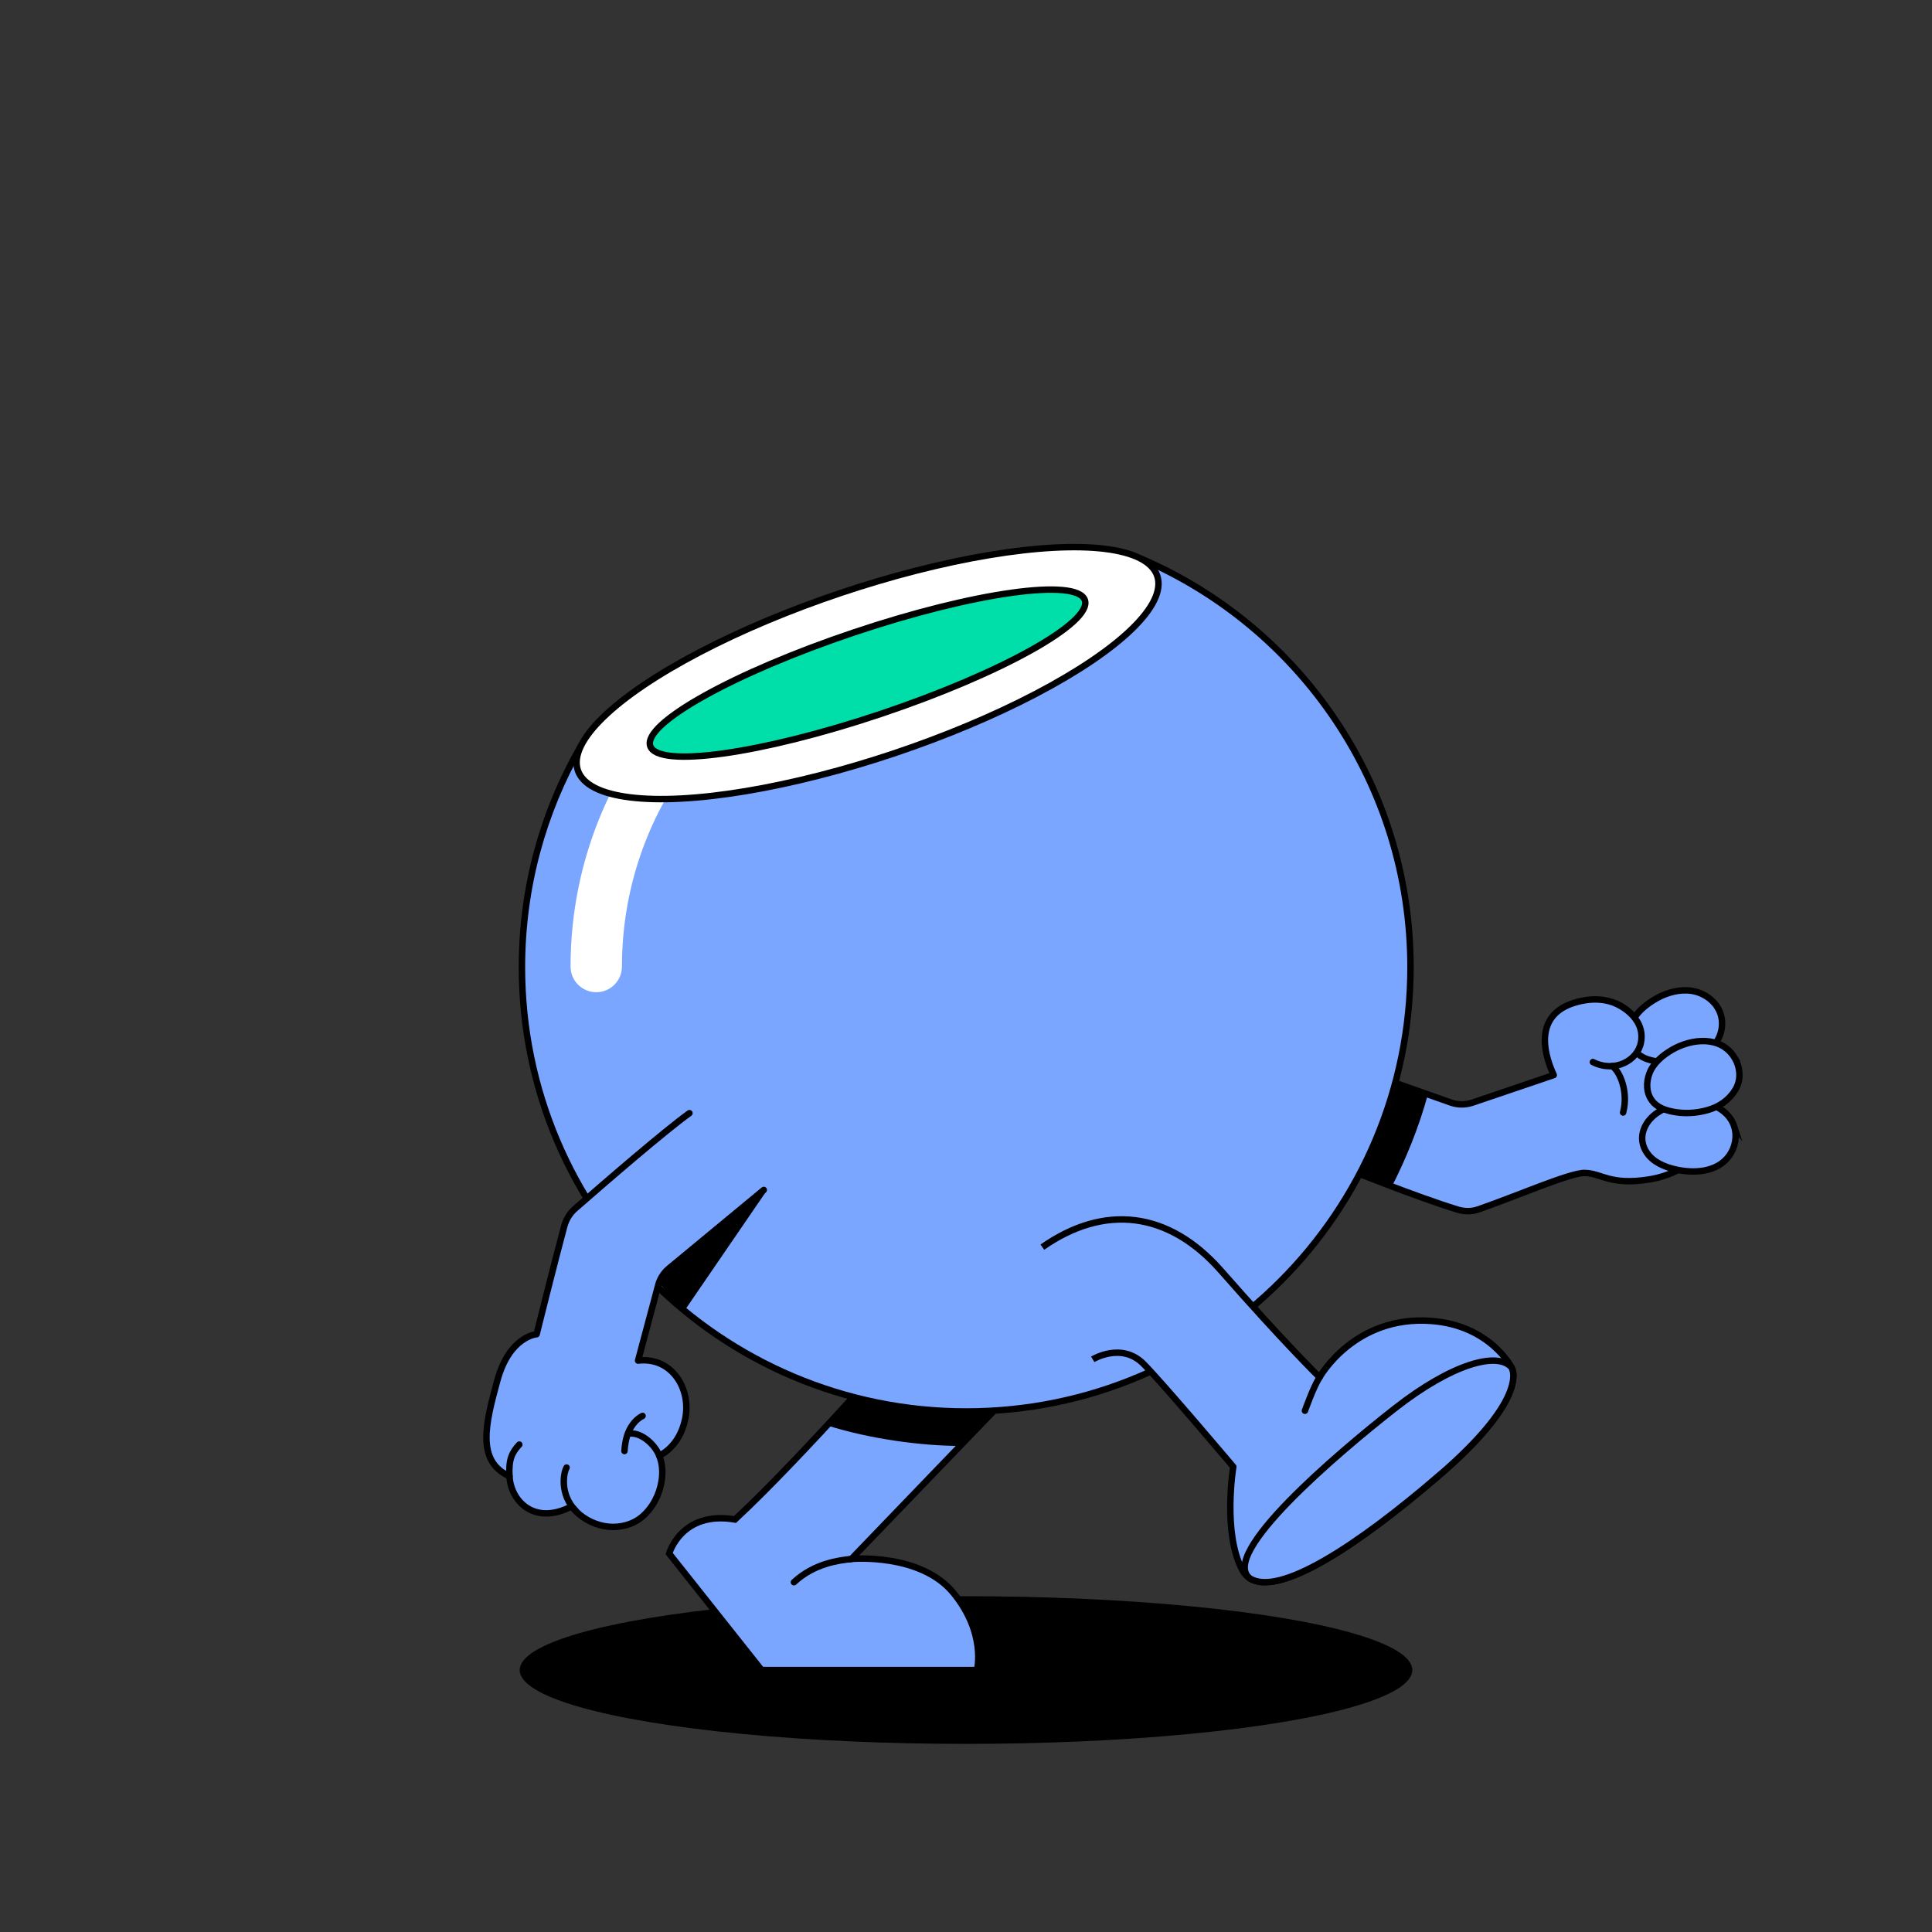 <?xml version="1.0" encoding="UTF-8"?>
<svg id="uuid-200bc227-cd5b-418c-9873-533ed11fb10b" data-name="BACKGROUND" xmlns="http://www.w3.org/2000/svg" viewBox="0 0 600 600">
  <rect x="0" y="0" width="600" height="600" fill="#333333" stroke="none"/>
  <defs>
    <style>
      .uuid-14ca2911-8ee2-4b9a-be53-0a89d714ba76, .uuid-0d38974e-446d-45bd-a40e-fccb79a8fd6c, .uuid-02eff14c-c568-4067-b2b6-9a376a30fa04, .uuid-b4caa4db-9e67-4c18-b7bd-be8a7683fe79, .uuid-ff9fc777-7106-41a0-8dc2-d56db8a2f822, .uuid-7a85fd3e-1e39-4fdf-9cb8-cb0900034384, .uuid-d414235f-e350-4e79-9827-11599b2446b4 {
        stroke: #000;
        stroke-width: 2px;
      }

      .uuid-14ca2911-8ee2-4b9a-be53-0a89d714ba76, .uuid-0d38974e-446d-45bd-a40e-fccb79a8fd6c, .uuid-02eff14c-c568-4067-b2b6-9a376a30fa04, .uuid-ff9fc777-7106-41a0-8dc2-d56db8a2f822, .uuid-7a85fd3e-1e39-4fdf-9cb8-cb0900034384 {
        stroke-linecap: round;
      }

      .uuid-14ca2911-8ee2-4b9a-be53-0a89d714ba76, .uuid-b4caa4db-9e67-4c18-b7bd-be8a7683fe79, .uuid-7a85fd3e-1e39-4fdf-9cb8-cb0900034384, .uuid-d414235f-e350-4e79-9827-11599b2446b4 {
        fill: #7aa6ff;
      }

      .uuid-14ca2911-8ee2-4b9a-be53-0a89d714ba76, .uuid-ff9fc777-7106-41a0-8dc2-d56db8a2f822, .uuid-d414235f-e350-4e79-9827-11599b2446b4 {
        stroke-linejoin: round;
      }

      .uuid-3227c9db-47dd-4242-a15f-72aa1d6e56df, .uuid-0d38974e-446d-45bd-a40e-fccb79a8fd6c {
        fill: #fff;
      }

      .uuid-0d38974e-446d-45bd-a40e-fccb79a8fd6c, .uuid-02eff14c-c568-4067-b2b6-9a376a30fa04, .uuid-b4caa4db-9e67-4c18-b7bd-be8a7683fe79, .uuid-7a85fd3e-1e39-4fdf-9cb8-cb0900034384 {
        stroke-miterlimit: 10;
      }

      .uuid-02eff14c-c568-4067-b2b6-9a376a30fa04 {
        fill: #00dfa9;
      }

      .uuid-ff9fc777-7106-41a0-8dc2-d56db8a2f822 {
        fill: none;
      }
    </style>
  </defs>
  <path class="uuid-14ca2911-8ee2-4b9a-be53-0a89d714ba76" d="m409.81,359.6c9.2,3.77,29.89,12.05,42.79,16.03,2.11.65,4.41.69,6.5-.04,11.79-4.08,28.47-11.39,33.03-11.32,5.25.08,7.8,3.93,19.88,2.04,13.36-2.1,22.43-11.99,20.93-23.3-4.21-43.28-25.18-26.79-25.18-26.79,0,0-5.84-8.75-18.76-4.82-11.83,3.6-10.2,14.44-6.47,22.47l-25.29,8.58c-2.14.72-4.45.71-6.59-.02l-35.7-12.61"/>
  <path class="uuid-7a85fd3e-1e39-4fdf-9cb8-cb0900034384" d="m533.36,312.82c2.5,3.94,1.62,9.14-1.57,12.4-2.47,2.53-5.88,3.88-9.32,4.4-2.8.43-5.7.42-8.49-.08-2.14-.39-4.29-1.1-5.79-2.75-1.66-1.83-2.27-4.46-1.98-6.87.51-4.17,3.84-7.14,7.22-9.26,3.17-1.98,6.86-3.26,10.64-3.09,3.8.18,7.36,2.19,9.3,5.24Z"/>
  <path class="uuid-7a85fd3e-1e39-4fdf-9cb8-cb0900034384" d="m538.57,349.84c.97,3.03.32,6.43-1.5,9.01-3.77,5.33-11.17,5.65-16.96,4.27-3.31-.79-6.69-2.21-8.67-5.13-3.13-4.61-.82-9.79,3.48-12.56,2.58-1.66,5.61-2.67,8.63-3.14,5.73-.89,13.1,1.51,15.03,7.56Z"/>
  <path class="uuid-7a85fd3e-1e39-4fdf-9cb8-cb0900034384" d="m538.71,328.53c1.8,2.99,2.06,6.89.22,9.9-1.95,3.2-4.94,5.25-8.49,6.28-3.66,1.07-7.64,1.27-11.4.44-2.25-.5-4.53-1.38-5.96-3.28-1.86-2.47-1.89-5.68-.85-8.49,1.2-3.24,4.17-5.69,7.09-7.37,6.15-3.56,15.21-4.43,19.39,2.52Z"/>
  <path class="uuid-7a85fd3e-1e39-4fdf-9cb8-cb0900034384" d="m501.85,311.68s9.27,3.84,7.77,12.02c-1.04,5.68-8.17,9.55-14.94,6.13"/>
  <path class="uuid-ff9fc777-7106-41a0-8dc2-d56db8a2f822" d="m500.67,331.08c2.41,1.63,5.11,8.04,3.4,14.42"/>
  <path d="m443.44,339.88c-2.88,10.58-6.94,20.23-11.17,28.59-10.17-3.78-21.16-9.53-27-11.93l11.83-26.02,26.35,9.36Z"/>
  <ellipse cx="300" cy="518.65" rx="138.6" ry="22.93"/>
  <path class="uuid-b4caa4db-9e67-4c18-b7bd-be8a7683fe79" d="m319.36,427.14c-1.16,1.05-54.95,57-54.95,57,0,0,21.51-1.95,31.74,10.62,10.23,12.57,7.26,23.89,7.26,23.89h-66.9s-28.69-36.17-28.69-36.17c0,0,3.74-13.4,20.44-10.59,20.9-19.38,55.52-59.13,55.52-59.13l35.59,14.38Z"/>
  <path d="m283.78,412.76l31.28,12.64-3.24,9.5c-2.93,3.03-9.76,10.12-13.64,14.14-11.92,0-27.98-2.13-41.33-6.37,13.95-15.1,26.93-29.92,26.93-29.92Z"/>
  <path class="uuid-b4caa4db-9e67-4c18-b7bd-be8a7683fe79" d="m354.45,173.54l-.11.27-174.2,58.29c-11.49,20.13-18.05,43.43-18.05,68.27,0,76.2,61.77,137.98,137.97,137.98s137.98-61.77,137.98-137.98c0-56.89-34.43-105.72-83.58-126.83Z"/>
  <path class="uuid-ff9fc777-7106-41a0-8dc2-d56db8a2f822" d="m264.41,484.14c-4.06.49-11.49,1.36-17.85,7.23"/>
  <path class="uuid-3227c9db-47dd-4242-a15f-72aa1d6e56df" d="m185.17,308.14c-4.41,0-7.98-3.57-7.98-7.98,0-67.74,55.11-122.86,122.86-122.86,4.41,0,7.98,3.57,7.98,7.98s-3.57,7.98-7.98,7.98c-58.94,0-106.9,47.95-106.9,106.9,0,4.41-3.57,7.98-7.98,7.98Z"/>
  <path d="m203.75,397.46l34.2-27.46-24.86,36.3c-6.73-5.1-3.66-2.61-9.34-8.83Z"/>
  <path class="uuid-d414235f-e350-4e79-9827-11599b2446b4" d="m323.72,387.31c19.14-13.4,39.15-11.3,55.52,7.36,19.6,22.35,30.57,33.06,30.57,33.06,0,0,10.74-19.34,34.77-17.5,18.26,1.4,24.84,14.43,24.84,14.43,0,0,6.21,8.82-22.45,33.5-28.66,24.68-54.93,40.92-61.14,29.46-6.21-11.46-2.82-32.1-2.82-32.1,0,0-22.02-26.09-27.94-32.01-6.79-6.79-15.71-1.36-15.71-1.36"/>
  <path class="uuid-b4caa4db-9e67-4c18-b7bd-be8a7683fe79" d="m446.97,458.17c-25.89,22.29-49.82,37.69-58.79,32.02-9.77-7.44,26.84-38.54,44.88-52.7,18.04-14.16,32.17-17.82,36.36-12.81,0,0,6.21,8.82-22.45,33.5Z"/>
  <path class="uuid-ff9fc777-7106-41a0-8dc2-d56db8a2f822" d="m409.81,427.74c-1.89,2.86-4.55,10.38-4.55,10.38"/>
  <ellipse class="uuid-0d38974e-446d-45bd-a40e-fccb79a8fd6c" cx="269.41" cy="209.07" rx="94.9" ry="26.25" transform="translate(-52.5 96.54) rotate(-18.55)"/>
  <ellipse class="uuid-02eff14c-c568-4067-b2b6-9a376a30fa04" cx="269.41" cy="209.07" rx="71.19" ry="13.32" transform="translate(-52.5 96.54) rotate(-18.55)"/>
  <g>
    <path class="uuid-14ca2911-8ee2-4b9a-be53-0a89d714ba76" d="m214.11,345.7c-8.05,5.83-25.34,20.79-35.52,29.67-1.67,1.45-2.82,3.41-3.39,5.55-3.14,11.67-8.55,33.44-8.55,33.44,0,0-8.42.58-12.19,14.35-3.64,13.3-6.64,25.06,3.77,29.75.35,7.47,7.51,15.45,19.2,9.41.14-.06,1.32,1.32,1.44,1.45,2.64,2.7,6.36,4.45,10.13,4.81,3.65.36,7.61-.67,10.43-3.08,3.29-2.81,5.4-6.94,6.05-11.2.4-2.61.26-5.31-.75-7.78,0,0,6.2-2.51,8.05-11.34,1.99-9.49-4.22-19.42-14.62-18.18l6.17-23.11c.51-2.2,1.74-4.16,3.49-5.59l29.38-24.3"/>
    <path class="uuid-ff9fc777-7106-41a0-8dc2-d56db8a2f822" d="m204.73,452.06c-1.37-3.47-5.39-7.08-9-6.88"/>
    <path class="uuid-ff9fc777-7106-41a0-8dc2-d56db8a2f822" d="m178.86,469.3c-5.16-5.27-3.82-11.97-2.9-13.54"/>
    <path class="uuid-ff9fc777-7106-41a0-8dc2-d56db8a2f822" d="m158.22,458.45c-.27-5.22.73-7.32,3.06-9.83"/>
    <path class="uuid-ff9fc777-7106-41a0-8dc2-d56db8a2f822" d="m193.93,450.63c.14-2.07.48-4.16,1.32-6.06.85-1.95,2.36-3.88,4.31-4.85"/>
  </g>
</svg>